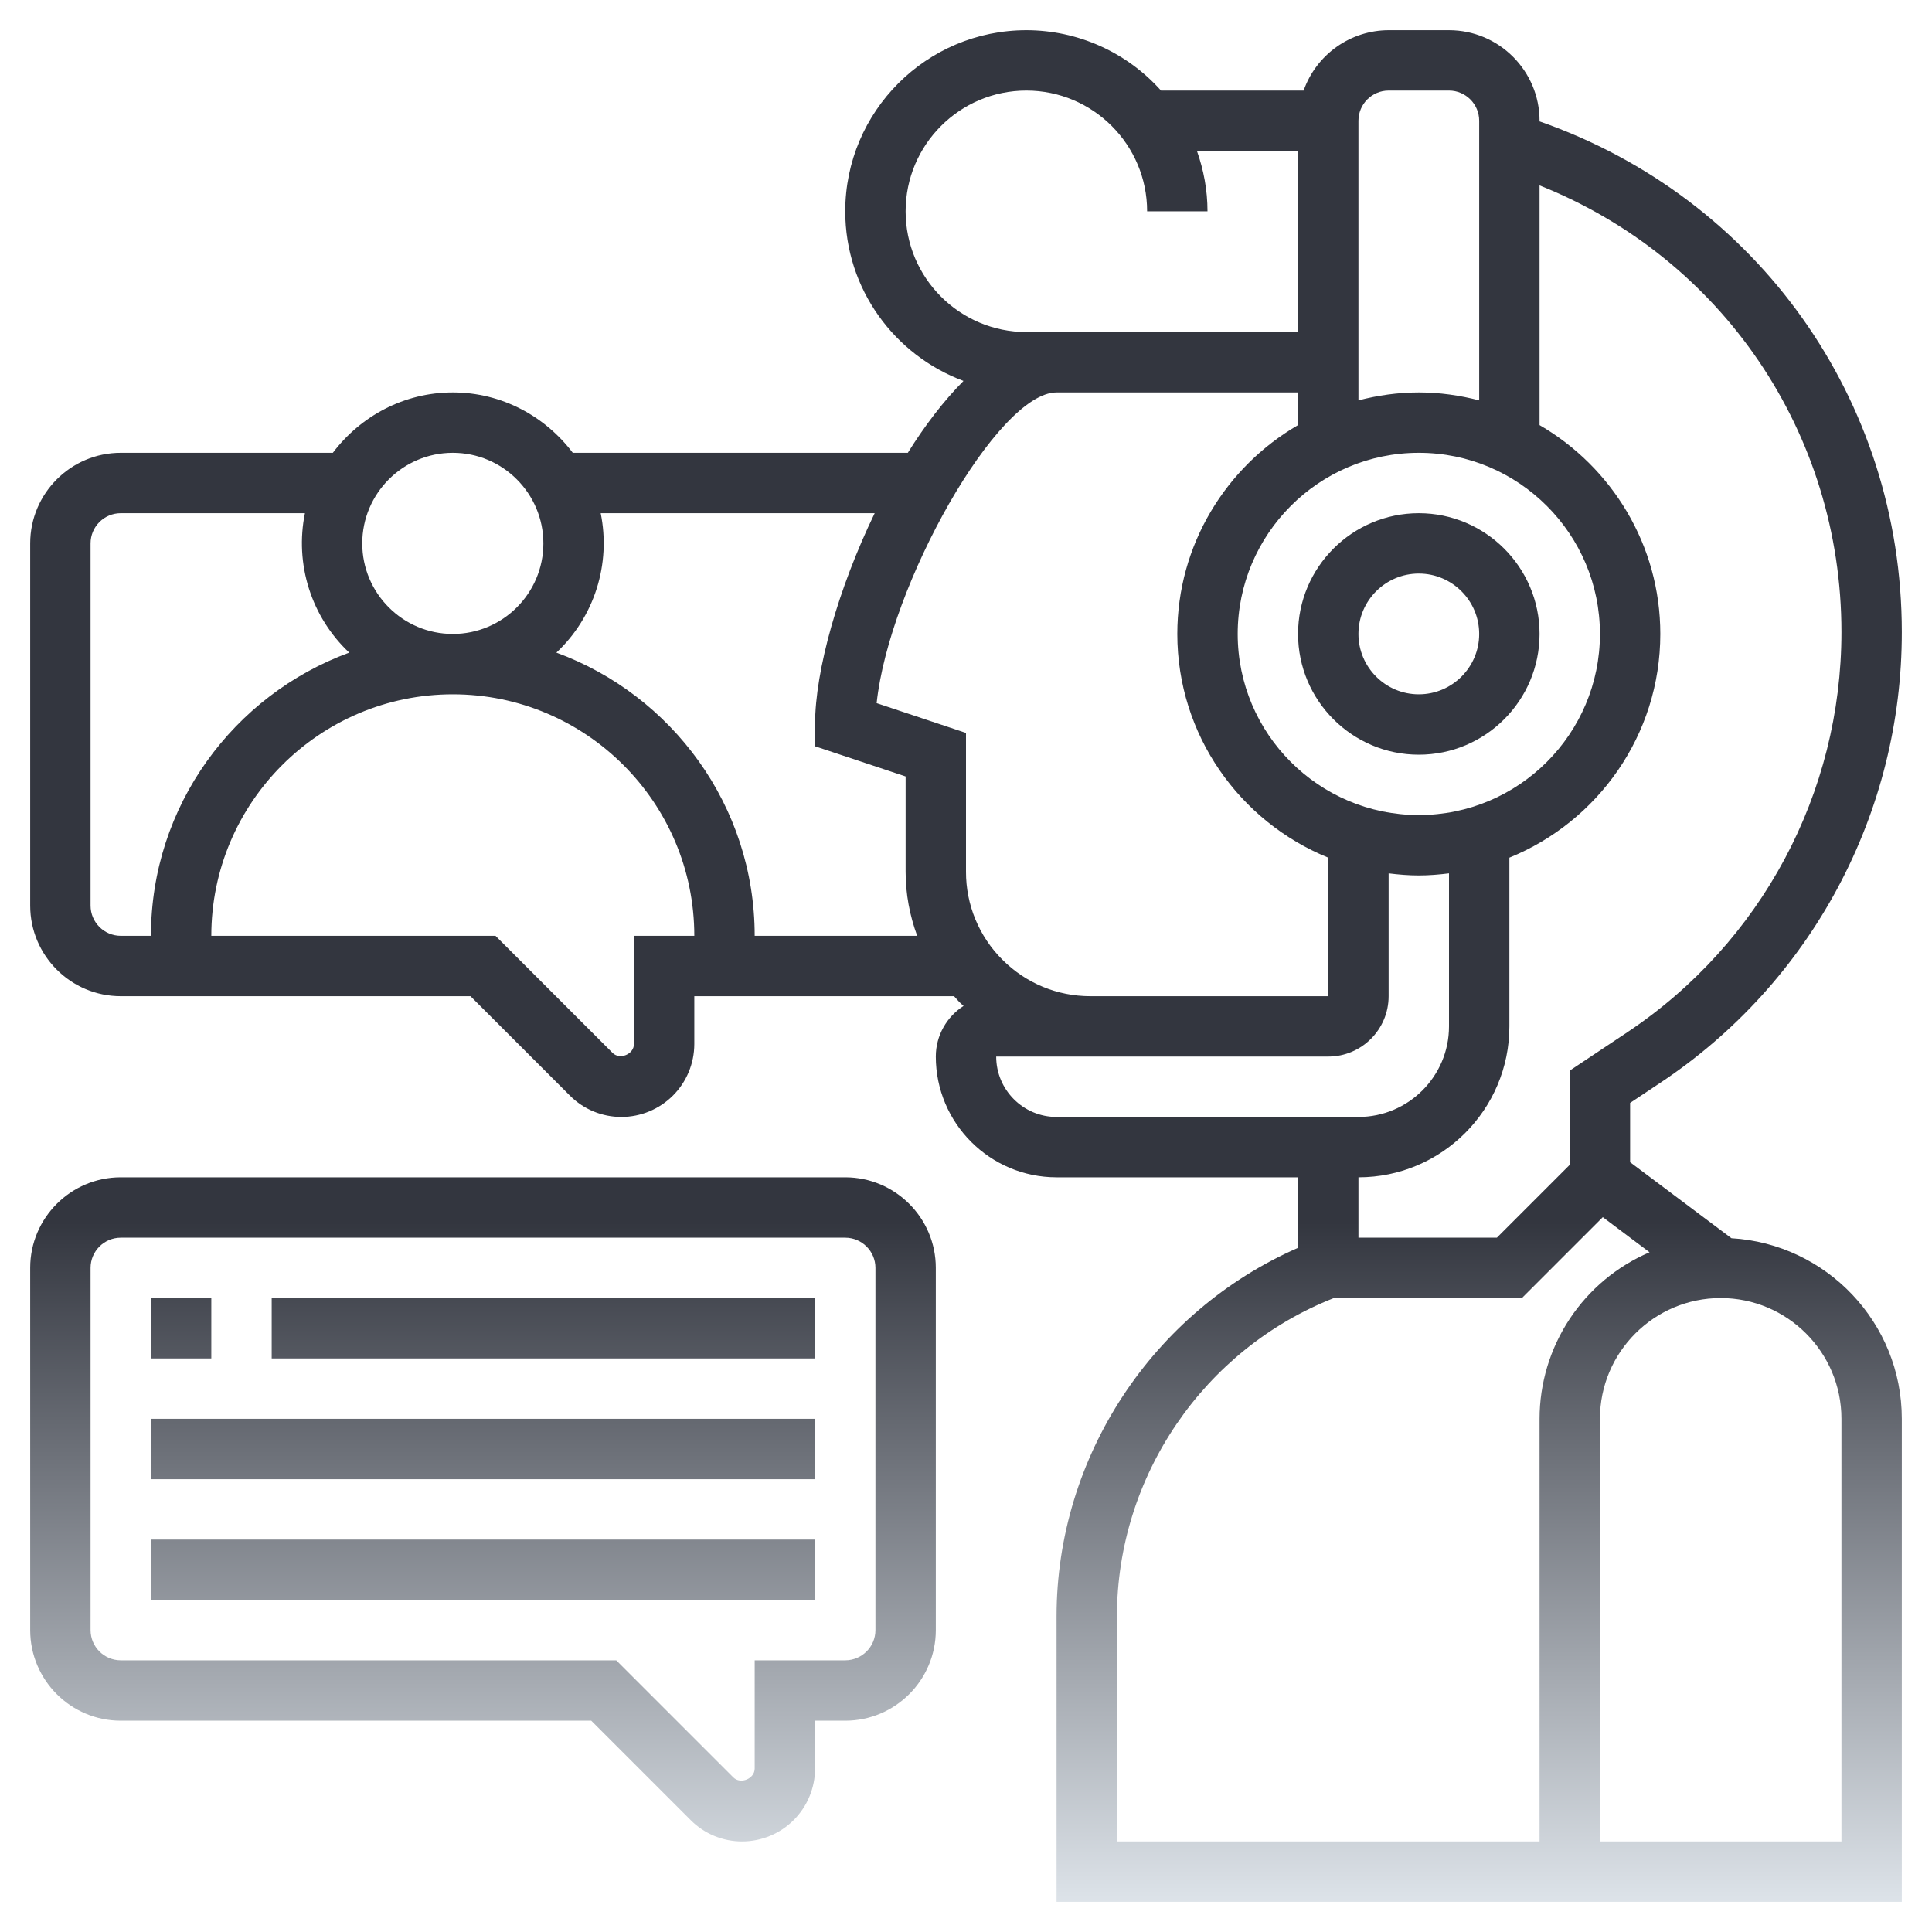<svg width="150" height="150" viewBox="0 0 150 150" fill="none" xmlns="http://www.w3.org/2000/svg">
<path d="M110.156 39.844C104.986 39.844 100.781 44.048 100.781 49.219C100.781 54.389 104.986 58.594 110.156 58.594C115.327 58.594 119.531 54.389 119.531 49.219C119.531 44.048 115.327 39.844 110.156 39.844ZM110.156 53.906C107.571 53.906 105.469 51.804 105.469 49.219C105.469 46.634 107.571 44.531 110.156 44.531C112.741 44.531 114.844 46.634 114.844 49.219C114.844 51.804 112.741 53.906 110.156 53.906ZM128.937 84.047C134.7 80.213 139.426 75.013 142.692 68.91C145.958 62.807 147.664 55.991 147.656 49.069C147.656 31.022 136.418 15.323 119.531 9.424V9.375C119.531 5.498 116.377 2.344 112.5 2.344H107.812C106.363 2.348 104.951 2.801 103.769 3.641C102.587 4.48 101.694 5.664 101.212 7.031H90.141C88.826 5.558 87.216 4.379 85.415 3.571C83.613 2.764 81.662 2.345 79.688 2.344C71.932 2.344 65.625 8.651 65.625 16.406C65.625 22.441 69.455 27.586 74.805 29.576C73.275 31.118 71.815 33.021 70.484 35.156H44.47C42.328 32.327 38.967 30.469 35.156 30.469C31.345 30.469 27.982 32.327 25.842 35.156H9.375C5.498 35.156 2.344 38.311 2.344 42.188V70.312C2.344 74.189 5.498 77.344 9.375 77.344H36.53L44.248 85.062C44.772 85.589 45.395 86.007 46.082 86.291C46.769 86.575 47.505 86.721 48.248 86.719C49.748 86.717 51.186 86.12 52.247 85.06C53.308 83.999 53.904 82.561 53.906 81.061V77.344H74.074C74.222 77.505 74.358 77.674 74.515 77.829C74.611 77.925 74.714 78.007 74.812 78.098C73.519 78.933 72.656 80.381 72.656 82.031C72.656 87.202 76.861 91.406 82.031 91.406H100.781V96.881C89.508 101.812 82.031 113.098 82.031 125.494V147.656H147.656V110.156C147.656 102.684 141.795 96.572 134.43 96.136L126.562 90.234V85.629L128.937 84.047ZM110.156 63.281C102.401 63.281 96.094 56.974 96.094 49.219C96.094 41.463 102.401 35.156 110.156 35.156C117.912 35.156 124.219 41.463 124.219 49.219C124.219 56.974 117.912 63.281 110.156 63.281ZM77.829 74.515C76.929 73.62 76.216 72.555 75.731 71.383C75.245 70.211 74.997 68.954 75 67.685V56.904L68.062 54.591C69.042 45.401 77.456 30.469 82.031 30.469H100.781V33.005C95.187 36.253 91.406 42.295 91.406 49.219C91.406 57.07 96.263 63.799 103.125 66.588V77.344H84.659C82.081 77.344 79.652 76.338 77.829 74.515ZM107.812 7.031H112.5C113.791 7.031 114.844 8.084 114.844 9.375V31.085C113.341 30.696 111.778 30.469 110.156 30.469C108.534 30.469 106.971 30.696 105.469 31.085V9.375C105.469 8.084 106.521 7.031 107.812 7.031ZM70.312 16.406C70.312 11.236 74.517 7.031 79.688 7.031C84.858 7.031 89.062 11.236 89.062 16.406H93.75C93.75 14.761 93.45 13.188 92.93 11.719H100.781V25.781H79.688C74.517 25.781 70.312 21.577 70.312 16.406ZM35.156 35.156C39.033 35.156 42.188 38.311 42.188 42.188C42.188 46.064 39.033 49.219 35.156 49.219C31.28 49.219 28.125 46.064 28.125 42.188C28.125 38.311 31.28 35.156 35.156 35.156ZM7.031 70.312V42.188C7.031 40.896 8.084 39.844 9.375 39.844H23.674C23.278 41.792 23.386 43.809 23.988 45.704C24.59 47.598 25.666 49.308 27.115 50.669C18.148 53.96 11.719 62.559 11.719 72.656H9.375C8.084 72.656 7.031 71.604 7.031 70.312ZM49.219 72.656V81.061C49.219 81.853 48.12 82.308 47.562 81.748L38.47 72.656H16.406C16.406 62.318 24.818 53.906 35.156 53.906C45.495 53.906 53.906 62.318 53.906 72.656H49.219ZM58.594 72.656C58.594 62.559 52.165 53.96 43.198 50.669C44.646 49.308 45.723 47.598 46.325 45.704C46.927 43.809 47.035 41.792 46.638 39.844H67.91C65.091 45.677 63.281 52.05 63.281 56.25V57.94L70.312 60.284V67.685C70.312 69.41 70.631 71.084 71.21 72.656H58.594ZM82.031 86.719C79.446 86.719 77.344 84.616 77.344 82.031H103.125C105.71 82.031 107.812 79.929 107.812 77.344V67.807C108.581 67.903 109.362 67.969 110.156 67.969C110.951 67.969 111.731 67.903 112.5 67.807V79.688C112.5 83.564 109.345 86.719 105.469 86.719H82.031ZM142.969 110.156V142.969H124.219V110.156C124.219 104.986 128.423 100.781 133.594 100.781C138.764 100.781 142.969 104.986 142.969 110.156ZM128.072 97.226C125.54 98.31 123.381 100.113 121.863 102.411C120.345 104.709 119.534 107.402 119.531 110.156V142.969H86.719V125.494C86.719 114.628 93.469 104.749 103.561 100.781H118.16L124.441 94.5L128.072 97.226ZM126.338 80.147L121.875 83.121V90.436L116.217 96.094H105.469V91.406C111.93 91.406 117.188 86.149 117.188 79.688V66.588C124.05 63.799 128.906 57.07 128.906 49.219C128.906 42.298 125.126 36.253 119.531 33.005V14.395C133.673 20.032 142.969 33.588 142.969 49.069C142.969 61.584 136.751 73.202 126.338 80.147ZM9.375 133.594H45.905L53.623 141.312C54.147 141.839 54.77 142.257 55.457 142.541C56.144 142.825 56.88 142.971 57.623 142.969C59.123 142.967 60.561 142.37 61.622 141.31C62.683 140.249 63.279 138.811 63.281 137.311V133.594H65.625C69.502 133.594 72.656 130.439 72.656 126.562V98.438C72.656 94.561 69.502 91.406 65.625 91.406H9.375C5.498 91.406 2.344 94.561 2.344 98.438V126.562C2.344 130.439 5.498 133.594 9.375 133.594ZM7.031 98.438C7.031 97.146 8.084 96.094 9.375 96.094H65.625C66.916 96.094 67.969 97.146 67.969 98.438V126.562C67.969 127.854 66.916 128.906 65.625 128.906H58.594V137.311C58.594 138.103 57.495 138.555 56.937 137.998L47.845 128.906H9.375C8.084 128.906 7.031 127.854 7.031 126.562V98.438ZM16.406 105.469H11.719V100.781H16.406V105.469ZM63.281 105.469H21.094V100.781H63.281V105.469ZM63.281 114.844H11.719V110.156H63.281V114.844ZM63.281 124.219H11.719V119.531H63.281V124.219Z" fill="url(#paint0_linear_373_41)"/>
<defs>
<linearGradient id="paint0_linear_373_41" x1="75" y1="147.656" x2="75" y2="2.344" gradientUnits="userSpaceOnUse">
<stop stop-color="#DDE3E9"/>
<stop offset="0.363" stop-color="#33363F"/>
</linearGradient>
</defs>
</svg>
